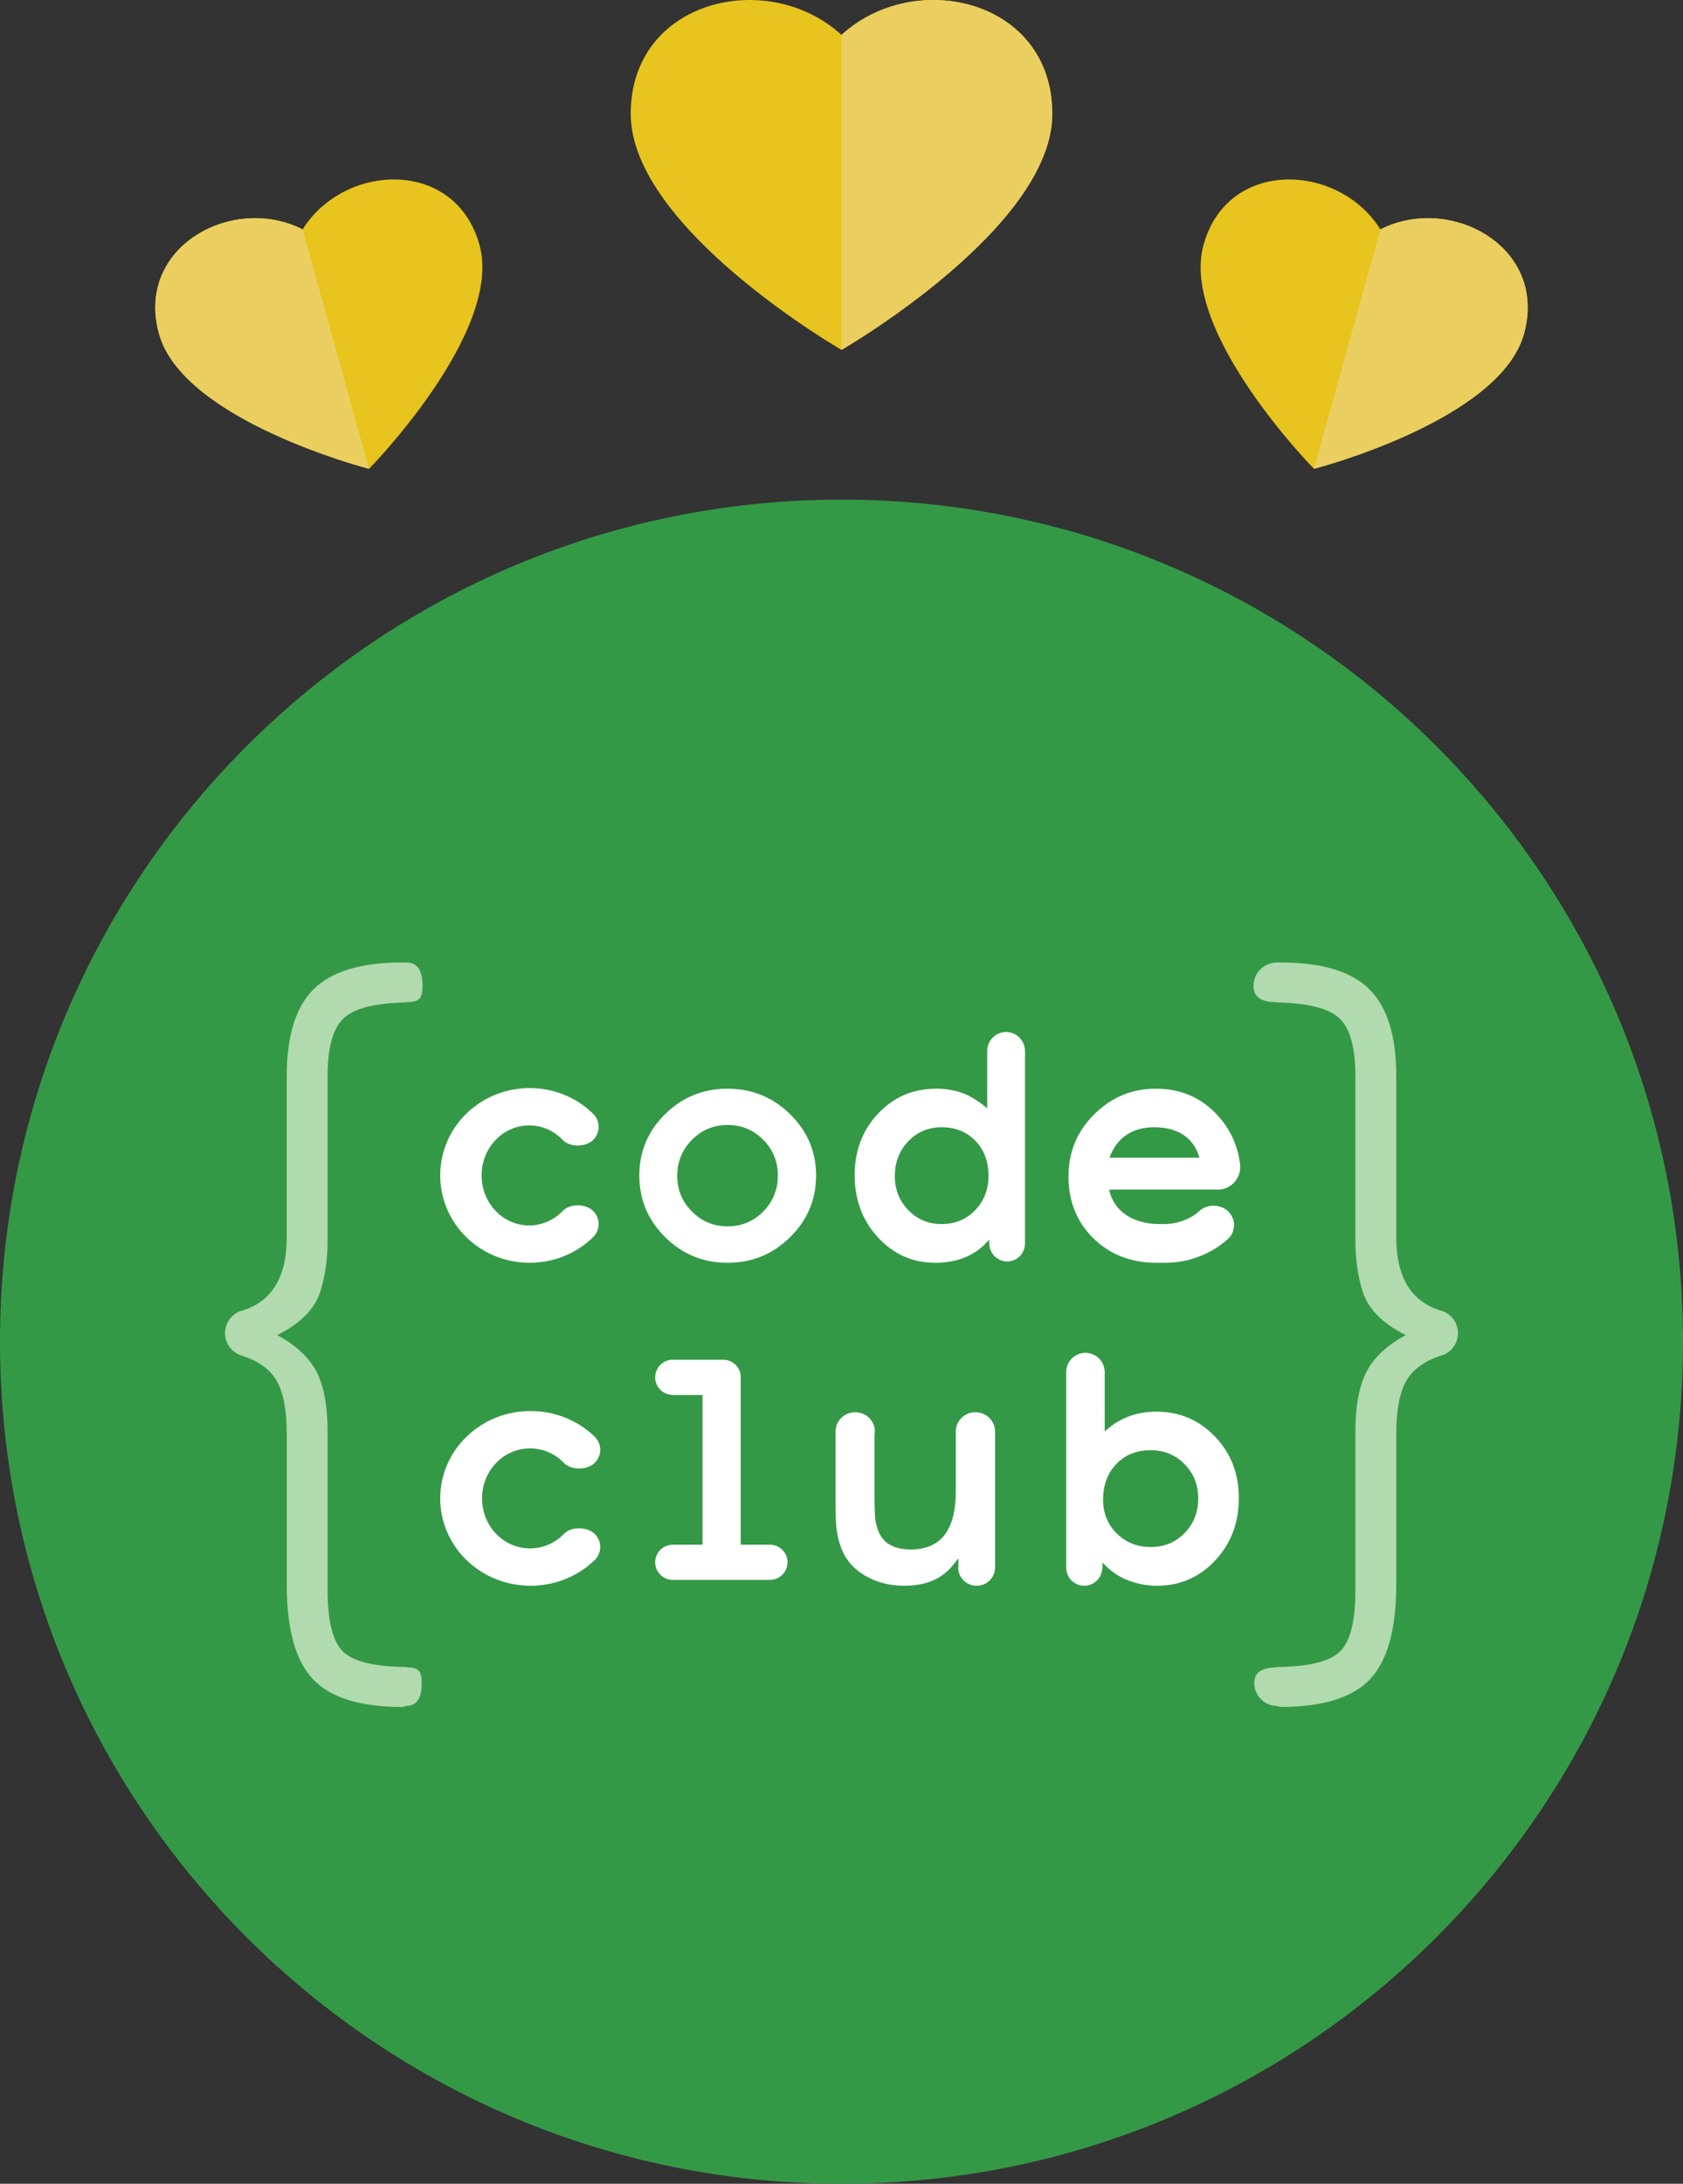 <?xml version="1.0" encoding="utf-8"?>
<!-- Generator: Adobe Illustrator 17.0.0, SVG Export Plug-In . SVG Version: 6.00 Build 0)  -->
<!DOCTYPE svg PUBLIC "-//W3C//DTD SVG 1.1//EN" "http://www.w3.org/Graphics/SVG/1.1/DTD/svg11.dtd">
<svg version="1.1" id="Layer_1" xmlns="http://www.w3.org/2000/svg" xmlns:xlink="http://www.w3.org/1999/xlink" x="0px" y="0px"
	 width="150px" height="194.5px" viewBox="0 -44.5 150 194.5" enable-background="new 0 -44.5 150 194.5" xml:space="preserve">
<rect x="0" y="-44.5" width="150" height="194.5" fill="#333333" stroke="none"/>
<g>
	<path fill="#349946" d="M150,75c0,41.423-33.577,75-75,75c-41.422,0-75-33.578-75-75S33.579,0,75,0C116.423,0,150,33.578,150,75z"
		/>
	<path fill="#B1DAAE" d="M37.586,105.402c0,1.115-0.273,2.017-1.382,2.043v0.018c-0.599,0.05,0.142,0.071-0.337,0.071
		c-3.761,0-6.42-0.826-7.975-2.478c-1.558-1.652-2.335-4.453-2.335-8.407V83.182c0-2.133-0.313-3.72-0.935-4.762
		c-0.618-1.032-1.697-1.774-3.233-2.232c-0.778-0.308-1.333-1.06-1.333-1.946c0-0.876,0.536-1.625,1.297-1.943v-0.004
		c2.803-0.741,4.204-2.945,4.204-6.609V51.317c0-3.567,0.801-6.143,2.406-7.724c1.604-1.58,4.24-2.371,7.904-2.371h0.337v0.002
		c1.148,0.008,1.457,0.938,1.457,2.089c0,1.148-0.309,1.44-1.457,1.447v0.025c-2.755,0.048-4.611,0.515-5.569,1.401
		c-0.958,0.887-1.437,2.598-1.437,5.138v14.648c0,1.653-0.217,3.173-0.647,4.562c-0.502,1.558-1.785,2.853-3.844,3.88
		c1.654,0.887,2.815,1.964,3.487,3.232c0.668,1.271,1.005,3.067,1.005,5.391v14.109c0,2.731,0.454,4.544,1.365,5.442
		c0.91,0.897,2.79,1.358,5.64,1.384V104C37.313,104.027,37.586,104.288,37.586,105.402z"/>
	<path fill="#B1DAAE" d="M113.797,104.001v-0.028c2.85-0.025,4.729-0.486,5.639-1.384c0.913-0.899,1.366-2.711,1.366-5.442v-14.11
		c0-2.323,0.337-4.119,1.006-5.391c0.67-1.269,1.831-2.346,3.484-3.232c-2.059-1.028-3.34-2.323-3.845-3.88
		c-0.431-1.389-0.646-2.909-0.646-4.562V51.324c0-2.54-0.479-4.252-1.437-5.138s-2.814-1.353-5.568-1.401v-0.024
		c-1.148-0.007-2.078-0.299-2.078-1.448c0-1.15,0.93-2.081,2.078-2.089v-0.001h0.337c3.664,0,6.299,0.791,7.902,2.371
		c1.604,1.581,2.408,4.157,2.408,7.725v14.368c0,3.664,1.4,5.869,4.203,6.609V72.3c0.762,0.318,1.296,1.066,1.296,1.943
		c0,0.887-0.554,1.638-1.331,1.946c-1.537,0.457-2.615,1.199-3.232,2.231c-0.623,1.042-0.936,2.629-0.936,4.762V96.65
		c0,3.953-0.778,6.754-2.334,8.406c-1.557,1.652-4.216,2.478-7.977,2.478c-0.477,0,0.265-0.021-0.336-0.07v-0.018
		c-1.109-0.027-2.005-0.927-2.005-2.042C111.793,104.288,112.688,104.027,113.797,104.001L113.797,104.001z"/>
	<path fill="#FFFFFF" d="M64.843,67.971c2.18,0,4.041-0.761,5.581-2.284c1.542-1.524,2.311-3.354,2.311-5.489
		c0-2.127-0.771-3.947-2.317-5.461c-1.545-1.514-3.403-2.271-5.575-2.271c-2.171,0-4.025,0.755-5.561,2.263
		c-1.536,1.509-2.302,3.333-2.302,5.469c0,2.135,0.767,3.965,2.302,5.489C60.818,67.21,62.672,67.971,64.843,67.971z M61.671,57.021
		c0.874-0.883,1.931-1.324,3.172-1.324c1.25,0,2.311,0.439,3.18,1.316c0.869,0.878,1.303,1.939,1.303,3.183
		c0,1.264-0.435,2.335-1.303,3.213c-0.868,0.878-1.929,1.316-3.18,1.316c-1.242,0-2.298-0.438-3.172-1.316s-1.311-1.939-1.311-3.184
		C60.36,58.972,60.797,57.904,61.671,57.021z M102.859,55.9c2.148,0,3.548,0.952,4.044,2.714h-8.021
		C99.517,56.853,100.897,55.9,102.859,55.9z M108.287,83.451c-1.417-1.479-3.16-2.22-5.23-2.22c-1.476,0-2.772,0.397-3.893,1.192
		c-0.28,0.21-0.515,0.397-0.706,0.561v-5.275c0-0.949-0.768-1.717-1.719-1.717c-0.945,0-1.715,0.768-1.715,1.717v17.424h0.001
		c0.003,0.886,0.723,1.604,1.608,1.604c0.887,0,1.605-0.718,1.608-1.604h0.017v-0.465c0.708,0.765,1.502,1.308,2.383,1.622
		c0.807,0.297,1.628,0.446,2.476,0.446c2.057,0,3.789-0.752,5.191-2.256c1.405-1.503,2.106-3.354,2.106-5.548
		C110.416,86.76,109.707,84.932,108.287,83.451z M105.58,92.044c-0.812,0.829-1.819,1.244-3.027,1.244
		c-1.194,0-2.204-0.404-3.018-1.206c-0.812-0.807-1.222-1.806-1.222-3.006c0-1.302,0.395-2.361,1.18-3.182
		c0.786-0.818,1.806-1.229,3.06-1.229c1.2,0,2.204,0.413,3.02,1.234c0.813,0.825,1.22,1.846,1.22,3.062
		C106.792,90.189,106.389,91.216,105.58,92.044z M88.688,83v12.134h-0.003c-0.004,0.886-0.736,1.603-1.642,1.603
		s-1.641-0.72-1.641-1.609l0.017-0.166v-0.667c-0.305,0.393-0.542,0.685-0.72,0.877c-0.957,1.044-2.329,1.565-4.119,1.565
		c-1.182,0-2.254-0.251-3.217-0.755c-0.961-0.503-1.669-1.176-2.119-2.018c-0.397-0.748-0.643-1.663-0.732-2.746
		c-0.03-0.374-0.043-1.33-0.043-2.875v-5.339l-0.001-0.005c0-0.948,0.786-1.717,1.753-1.717c0.969,0,1.752,0.769,1.752,1.717
		l-0.03,0.282v5.062c0,1.008,0.01,1.615,0.03,1.827c0,0.699,0.131,1.326,0.396,1.881c0.447,0.969,1.387,1.453,2.813,1.453
		c2.668,0,4.003-1.72,4.003-5.161v-5.344c0-0.948,0.785-1.717,1.75-1.717C87.902,81.282,88.688,82.051,88.688,83z M89.669,47.415
		c-0.928,0-1.681,0.763-1.682,1.704v5.1c-0.815-0.699-1.618-1.178-2.413-1.437c-0.662-0.21-1.372-0.316-2.129-0.316
		c-2.062,0-3.79,0.738-5.183,2.213c-1.391,1.475-2.088,3.305-2.088,5.489c0,2.194,0.695,4.044,2.08,5.547
		c1.388,1.504,3.088,2.255,5.104,2.255c1.676,0,3.064-0.468,4.16-1.408c0.257-0.22,0.47-0.44,0.641-0.66v0.342h0.016v0.002
		c0,0.888,0.711,1.609,1.589,1.609s1.59-0.721,1.59-1.609V49.119C91.354,48.178,90.598,47.415,89.669,47.415z M86.909,63.293
		c-0.795,0.819-1.795,1.231-2.995,1.231c-1.164,0-2.151-0.413-2.953-1.238c-0.806-0.823-1.208-1.833-1.208-3.032
		c0-1.236,0.399-2.271,1.2-3.104c0.799-0.833,1.787-1.25,2.961-1.25c1.239,0,2.247,0.402,3.022,1.207
		c0.777,0.805,1.165,1.845,1.165,3.118C88.101,61.452,87.704,62.475,86.909,63.293z M70.188,94.646c0,0.865-0.702,1.568-1.566,1.568
		H59.96c-0.864,0-1.566-0.703-1.566-1.568c0-0.864,0.702-1.565,1.566-1.565h2.652v-13.33H59.96v-0.015
		c-0.864,0-1.566-0.7-1.566-1.564c0-0.865,0.702-1.566,1.566-1.566h4.493c0.866,0,1.567,0.701,1.567,1.566l-0.007,0.067l0.004,0.006
		v14.834h2.605C69.487,93.08,70.188,93.781,70.188,94.646z M44.214,85.806c-0.835,0.868-1.252,2.009-1.252,3.151
		c0,1.14,0.417,2.283,1.252,3.151c1.67,1.737,4.388,1.737,6.058,0c0.626-0.651,2.047-0.651,2.72,0c0.673,0.648,0.673,1.701,0,2.354
		c-1.572,1.516-3.636,2.274-5.7,2.274c-2.065,0-4.128-0.759-5.7-2.274c-3.143-3.037-3.143-7.977,0-11.012
		c3.144-3.033,8.257-3.033,11.4,0c0.673,0.65,0.673,1.704,0,2.355c-0.672,0.648-2.094,0.648-2.72,0
		C48.602,84.068,45.884,84.068,44.214,85.806z M44.165,57.039c-0.827,0.869-1.241,2.01-1.241,3.152c0,1.14,0.415,2.283,1.241,3.152
		c1.653,1.738,4.343,1.736,5.998,0c0.617-0.65,2.026-0.649,2.692,0s0.666,1.702,0,2.353c-1.557,1.518-3.601,2.275-5.644,2.275
		c-2.044,0-4.087-0.757-5.643-2.275c-3.111-3.036-3.111-7.975,0-11.009c3.111-3.035,8.174-3.035,11.287,0
		c0.666,0.648,0.666,1.703,0,2.352c-0.666,0.65-2.075,0.65-2.692,0C48.508,55.3,45.817,55.3,44.165,57.039z M109.468,65.833
		c0.69-0.673,0.69-1.765,0-2.44c-0.689-0.674-1.956-0.674-2.6,0l0.004-0.003c-0.823,0.729-1.967,1.106-2.972,1.132l-0.549,0.001
		c-1.188,0-2.185-0.274-2.997-0.819c-0.808-0.546-1.31-1.326-1.5-2.255h9.716c1.087,0,1.966-0.902,1.966-2.014l-0.015-0.142
		l0.015-0.036c-0.219-1.774-0.914-3.243-2.085-4.491c-1.438-1.532-3.251-2.3-5.436-2.3c-2.138,0-3.95,0.759-5.483,2.278
		c-1.533,1.518-2.301,3.365-2.301,5.539c0,2.223,0.741,4.06,2.223,5.512c1.479,1.451,3.359,2.176,5.641,2.176l0.021-0.001
		l0.733,0.001c2.04,0,4.08-0.729,5.669-2.188L109.468,65.833z"/>
</g>
<g>
	<g>
		<path fill="#E7C41E" d="M75-41.388c-6.532-5.985-18.786-3.172-18.786,7.024S75-13.337,75-13.337s18.786-10.831,18.786-21.027
			S81.532-47.373,75-41.388z"/>
		<path fill="#EACF60" d="M93.786-34.364c0-10.196-12.254-13.009-18.786-7.024v28.051C75-13.337,93.786-24.168,93.786-34.364z"/>
	</g>
	<g>
		<path fill="#E7C41E" d="M123.029-24.068c-3.702-5.928-13.611-6.376-15.763,1.375c-2.152,7.751,9.843,19.949,9.843,19.949
			s16.566-4.269,18.718-12.02S129.258-27.239,123.029-24.068z"/>
		<path fill="#EACF60" d="M135.827-14.764c2.152-7.751-6.57-12.475-12.798-9.304l-5.92,21.324
			C117.11-2.744,133.676-7.013,135.827-14.764z"/>
	</g>
	<g>
		<path fill="#E7C41E" d="M26.971-24.068c3.702-5.928,13.611-6.376,15.763,1.375c2.152,7.751-9.843,19.949-9.843,19.949
			s-16.566-4.269-18.718-12.02S20.742-27.239,26.971-24.068z"/>
		<path fill="#EACF60" d="M14.173-14.764c-2.152-7.751,6.57-12.475,12.798-9.304l5.92,21.324
			C32.89-2.744,16.324-7.013,14.173-14.764z"/>
	</g>
</g>
</svg>
